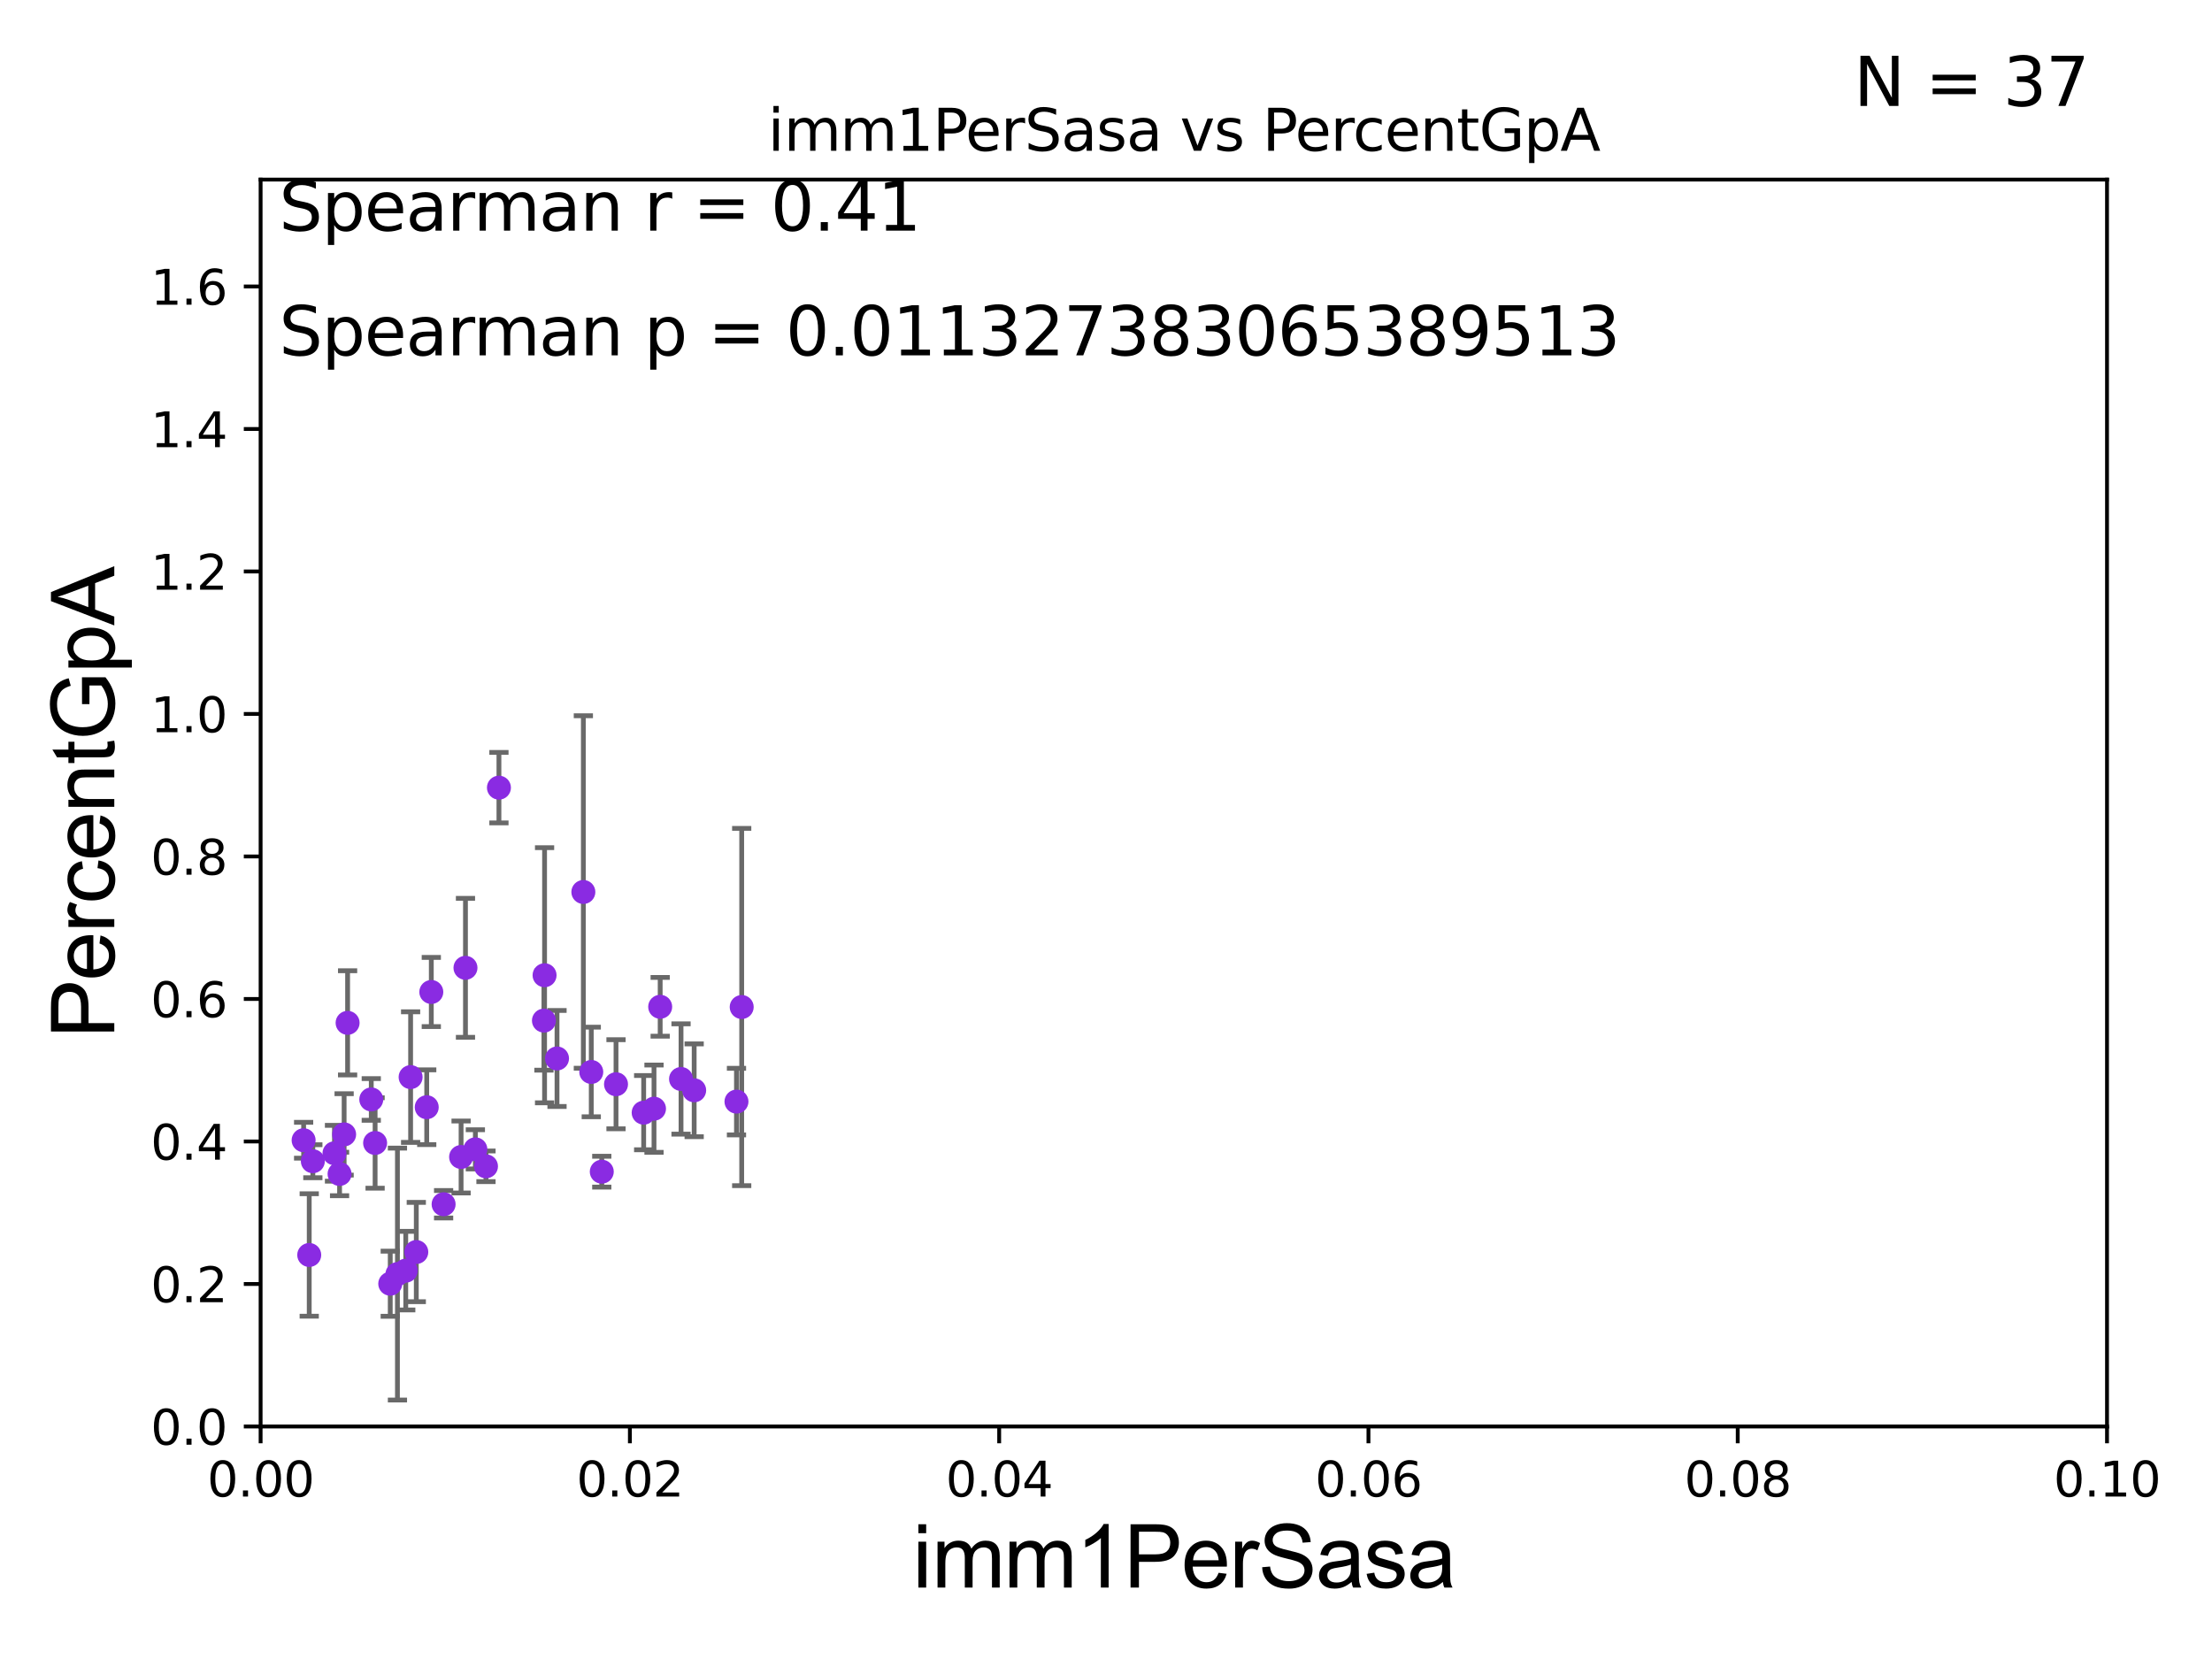 <?xml version="1.0" encoding="utf-8" standalone="no"?>
<!DOCTYPE svg PUBLIC "-//W3C//DTD SVG 1.1//EN"
  "http://www.w3.org/Graphics/SVG/1.1/DTD/svg11.dtd">
<svg xmlns:xlink="http://www.w3.org/1999/xlink" width="460.8pt" height="345.6pt" viewBox="0 0 460.8 345.6" xmlns="http://www.w3.org/2000/svg" version="1.1">
 <defs>
  <style type="text/css">*{stroke-linejoin: round; stroke-linecap: butt}</style>
 </defs>
 <g id="figure_1">
  <g id="patch_1">
   <path d="M 0 345.6 
L 460.8 345.6 
L 460.8 0 
L 0 0 
z
" style="fill: #ffffff"/>
  </g>
  <g id="axes_1">
   <g id="patch_2">
    <path d="M 54.29 297.16 
L 438.93 297.16 
L 438.93 37.411 
L 54.29 37.411 
z
" style="fill: #ffffff"/>
   </g>
   <g id="PathCollection_1">
    <defs>
     <path id="m24e8a18f6b" d="M 0 1.118 
C 0.297 1.118 0.581 1 0.791 0.791 
C 1 0.581 1.118 0.297 1.118 0 
C 1.118 -0.297 1 -0.581 0.791 -0.791 
C 0.581 -1 0.297 -1.118 0 -1.118 
C -0.297 -1.118 -0.581 -1 -0.791 -0.791 
C -1 -0.581 -1.118 -0.297 -1.118 0 
C -1.118 0.297 -1 0.581 -0.791 0.791 
C -0.581 1 -0.297 1.118 0 1.118 
z
" style="stroke: #8a2be2"/>
    </defs>
    <g clip-path="url(#pfba283f371)">
     <use xlink:href="#m24e8a18f6b" x="64.418" y="261.433" style="fill: #8a2be2; stroke: #8a2be2"/>
     <use xlink:href="#m24e8a18f6b" x="128.327" y="225.868" style="fill: #8a2be2; stroke: #8a2be2"/>
     <use xlink:href="#m24e8a18f6b" x="82.795" y="265.414" style="fill: #8a2be2; stroke: #8a2be2"/>
     <use xlink:href="#m24e8a18f6b" x="77.342" y="229.032" style="fill: #8a2be2; stroke: #8a2be2"/>
     <use xlink:href="#m24e8a18f6b" x="88.895" y="230.656" style="fill: #8a2be2; stroke: #8a2be2"/>
     <use xlink:href="#m24e8a18f6b" x="85.539" y="224.379" style="fill: #8a2be2; stroke: #8a2be2"/>
     <use xlink:href="#m24e8a18f6b" x="134.087" y="231.788" style="fill: #8a2be2; stroke: #8a2be2"/>
     <use xlink:href="#m24e8a18f6b" x="89.849" y="206.648" style="fill: #8a2be2; stroke: #8a2be2"/>
     <use xlink:href="#m24e8a18f6b" x="72.412" y="213.079" style="fill: #8a2be2; stroke: #8a2be2"/>
     <use xlink:href="#m24e8a18f6b" x="65.17" y="241.905" style="fill: #8a2be2; stroke: #8a2be2"/>
     <use xlink:href="#m24e8a18f6b" x="69.679" y="240.246" style="fill: #8a2be2; stroke: #8a2be2"/>
     <use xlink:href="#m24e8a18f6b" x="121.524" y="185.818" style="fill: #8a2be2; stroke: #8a2be2"/>
     <use xlink:href="#m24e8a18f6b" x="84.526" y="264.701" style="fill: #8a2be2; stroke: #8a2be2"/>
     <use xlink:href="#m24e8a18f6b" x="113.444" y="203.16" style="fill: #8a2be2; stroke: #8a2be2"/>
     <use xlink:href="#m24e8a18f6b" x="63.25" y="237.532" style="fill: #8a2be2; stroke: #8a2be2"/>
     <use xlink:href="#m24e8a18f6b" x="103.937" y="164.083" style="fill: #8a2be2; stroke: #8a2be2"/>
     <use xlink:href="#m24e8a18f6b" x="154.51" y="209.781" style="fill: #8a2be2; stroke: #8a2be2"/>
     <use xlink:href="#m24e8a18f6b" x="81.295" y="267.423" style="fill: #8a2be2; stroke: #8a2be2"/>
     <use xlink:href="#m24e8a18f6b" x="137.528" y="209.734" style="fill: #8a2be2; stroke: #8a2be2"/>
     <use xlink:href="#m24e8a18f6b" x="96.967" y="201.614" style="fill: #8a2be2; stroke: #8a2be2"/>
     <use xlink:href="#m24e8a18f6b" x="49.011" y="215.547" style="fill: #8a2be2; stroke: #8a2be2"/>
     <use xlink:href="#m24e8a18f6b" x="123.171" y="223.308" style="fill: #8a2be2; stroke: #8a2be2"/>
     <use xlink:href="#m24e8a18f6b" x="153.421" y="229.483" style="fill: #8a2be2; stroke: #8a2be2"/>
     <use xlink:href="#m24e8a18f6b" x="96.054" y="241.02" style="fill: #8a2be2; stroke: #8a2be2"/>
     <use xlink:href="#m24e8a18f6b" x="141.872" y="224.771" style="fill: #8a2be2; stroke: #8a2be2"/>
     <use xlink:href="#m24e8a18f6b" x="101.239" y="242.964" style="fill: #8a2be2; stroke: #8a2be2"/>
     <use xlink:href="#m24e8a18f6b" x="113.312" y="212.611" style="fill: #8a2be2; stroke: #8a2be2"/>
     <use xlink:href="#m24e8a18f6b" x="92.412" y="250.869" style="fill: #8a2be2; stroke: #8a2be2"/>
     <use xlink:href="#m24e8a18f6b" x="71.688" y="236.315" style="fill: #8a2be2; stroke: #8a2be2"/>
     <use xlink:href="#m24e8a18f6b" x="125.361" y="244.084" style="fill: #8a2be2; stroke: #8a2be2"/>
     <use xlink:href="#m24e8a18f6b" x="70.739" y="244.558" style="fill: #8a2be2; stroke: #8a2be2"/>
     <use xlink:href="#m24e8a18f6b" x="86.721" y="260.823" style="fill: #8a2be2; stroke: #8a2be2"/>
     <use xlink:href="#m24e8a18f6b" x="144.608" y="227.129" style="fill: #8a2be2; stroke: #8a2be2"/>
     <use xlink:href="#m24e8a18f6b" x="136.241" y="230.961" style="fill: #8a2be2; stroke: #8a2be2"/>
     <use xlink:href="#m24e8a18f6b" x="99.027" y="239.427" style="fill: #8a2be2; stroke: #8a2be2"/>
     <use xlink:href="#m24e8a18f6b" x="78.142" y="238.103" style="fill: #8a2be2; stroke: #8a2be2"/>
     <use xlink:href="#m24e8a18f6b" x="116.037" y="220.499" style="fill: #8a2be2; stroke: #8a2be2"/>
    </g>
   </g>
   <g id="matplotlib.axis_1">
    <g id="xtick_1">
     <g id="line2d_1">
      <defs>
       <path id="m6e331100ed" d="M 0 0 
L 0 3.5 
" style="stroke: #000000; stroke-width: 0.8"/>
      </defs>
      <g>
       <use xlink:href="#m6e331100ed" x="54.29" y="297.16" style="stroke: #000000; stroke-width: 0.8"/>
      </g>
     </g>
     <g id="text_1">
      <!-- 0.00 -->
      <g transform="translate(43.157 311.758)scale(0.1 -0.1)">
       <defs>
        <path id="DejaVuSans-30" d="M 2034 4250 
Q 1547 4250 1301 3770 
Q 1056 3291 1056 2328 
Q 1056 1369 1301 889 
Q 1547 409 2034 409 
Q 2525 409 2770 889 
Q 3016 1369 3016 2328 
Q 3016 3291 2770 3770 
Q 2525 4250 2034 4250 
z
M 2034 4750 
Q 2819 4750 3233 4129 
Q 3647 3509 3647 2328 
Q 3647 1150 3233 529 
Q 2819 -91 2034 -91 
Q 1250 -91 836 529 
Q 422 1150 422 2328 
Q 422 3509 836 4129 
Q 1250 4750 2034 4750 
z
" transform="scale(0.016)"/>
        <path id="DejaVuSans-2e" d="M 684 794 
L 1344 794 
L 1344 0 
L 684 0 
L 684 794 
z
" transform="scale(0.016)"/>
       </defs>
       <use xlink:href="#DejaVuSans-30"/>
       <use xlink:href="#DejaVuSans-2e" x="63.623"/>
       <use xlink:href="#DejaVuSans-30" x="95.41"/>
       <use xlink:href="#DejaVuSans-30" x="159.033"/>
      </g>
     </g>
    </g>
    <g id="xtick_2">
     <g id="line2d_2">
      <g>
       <use xlink:href="#m6e331100ed" x="131.218" y="297.16" style="stroke: #000000; stroke-width: 0.8"/>
      </g>
     </g>
     <g id="text_2">
      <!-- 0.02 -->
      <g transform="translate(120.085 311.758)scale(0.1 -0.1)">
       <defs>
        <path id="DejaVuSans-32" d="M 1228 531 
L 3431 531 
L 3431 0 
L 469 0 
L 469 531 
Q 828 903 1448 1529 
Q 2069 2156 2228 2338 
Q 2531 2678 2651 2914 
Q 2772 3150 2772 3378 
Q 2772 3750 2511 3984 
Q 2250 4219 1831 4219 
Q 1534 4219 1204 4116 
Q 875 4013 500 3803 
L 500 4441 
Q 881 4594 1212 4672 
Q 1544 4750 1819 4750 
Q 2544 4750 2975 4387 
Q 3406 4025 3406 3419 
Q 3406 3131 3298 2873 
Q 3191 2616 2906 2266 
Q 2828 2175 2409 1742 
Q 1991 1309 1228 531 
z
" transform="scale(0.016)"/>
       </defs>
       <use xlink:href="#DejaVuSans-30"/>
       <use xlink:href="#DejaVuSans-2e" x="63.623"/>
       <use xlink:href="#DejaVuSans-30" x="95.41"/>
       <use xlink:href="#DejaVuSans-32" x="159.033"/>
      </g>
     </g>
    </g>
    <g id="xtick_3">
     <g id="line2d_3">
      <g>
       <use xlink:href="#m6e331100ed" x="208.146" y="297.16" style="stroke: #000000; stroke-width: 0.8"/>
      </g>
     </g>
     <g id="text_3">
      <!-- 0.04 -->
      <g transform="translate(197.013 311.758)scale(0.1 -0.1)">
       <defs>
        <path id="DejaVuSans-34" d="M 2419 4116 
L 825 1625 
L 2419 1625 
L 2419 4116 
z
M 2253 4666 
L 3047 4666 
L 3047 1625 
L 3713 1625 
L 3713 1100 
L 3047 1100 
L 3047 0 
L 2419 0 
L 2419 1100 
L 313 1100 
L 313 1709 
L 2253 4666 
z
" transform="scale(0.016)"/>
       </defs>
       <use xlink:href="#DejaVuSans-30"/>
       <use xlink:href="#DejaVuSans-2e" x="63.623"/>
       <use xlink:href="#DejaVuSans-30" x="95.41"/>
       <use xlink:href="#DejaVuSans-34" x="159.033"/>
      </g>
     </g>
    </g>
    <g id="xtick_4">
     <g id="line2d_4">
      <g>
       <use xlink:href="#m6e331100ed" x="285.074" y="297.16" style="stroke: #000000; stroke-width: 0.8"/>
      </g>
     </g>
     <g id="text_4">
      <!-- 0.06 -->
      <g transform="translate(273.941 311.758)scale(0.1 -0.1)">
       <defs>
        <path id="DejaVuSans-36" d="M 2113 2584 
Q 1688 2584 1439 2293 
Q 1191 2003 1191 1497 
Q 1191 994 1439 701 
Q 1688 409 2113 409 
Q 2538 409 2786 701 
Q 3034 994 3034 1497 
Q 3034 2003 2786 2293 
Q 2538 2584 2113 2584 
z
M 3366 4563 
L 3366 3988 
Q 3128 4100 2886 4159 
Q 2644 4219 2406 4219 
Q 1781 4219 1451 3797 
Q 1122 3375 1075 2522 
Q 1259 2794 1537 2939 
Q 1816 3084 2150 3084 
Q 2853 3084 3261 2657 
Q 3669 2231 3669 1497 
Q 3669 778 3244 343 
Q 2819 -91 2113 -91 
Q 1303 -91 875 529 
Q 447 1150 447 2328 
Q 447 3434 972 4092 
Q 1497 4750 2381 4750 
Q 2619 4750 2861 4703 
Q 3103 4656 3366 4563 
z
" transform="scale(0.016)"/>
       </defs>
       <use xlink:href="#DejaVuSans-30"/>
       <use xlink:href="#DejaVuSans-2e" x="63.623"/>
       <use xlink:href="#DejaVuSans-30" x="95.41"/>
       <use xlink:href="#DejaVuSans-36" x="159.033"/>
      </g>
     </g>
    </g>
    <g id="xtick_5">
     <g id="line2d_5">
      <g>
       <use xlink:href="#m6e331100ed" x="362.002" y="297.16" style="stroke: #000000; stroke-width: 0.8"/>
      </g>
     </g>
     <g id="text_5">
      <!-- 0.08 -->
      <g transform="translate(350.869 311.758)scale(0.1 -0.1)">
       <defs>
        <path id="DejaVuSans-38" d="M 2034 2216 
Q 1584 2216 1326 1975 
Q 1069 1734 1069 1313 
Q 1069 891 1326 650 
Q 1584 409 2034 409 
Q 2484 409 2743 651 
Q 3003 894 3003 1313 
Q 3003 1734 2745 1975 
Q 2488 2216 2034 2216 
z
M 1403 2484 
Q 997 2584 770 2862 
Q 544 3141 544 3541 
Q 544 4100 942 4425 
Q 1341 4750 2034 4750 
Q 2731 4750 3128 4425 
Q 3525 4100 3525 3541 
Q 3525 3141 3298 2862 
Q 3072 2584 2669 2484 
Q 3125 2378 3379 2068 
Q 3634 1759 3634 1313 
Q 3634 634 3220 271 
Q 2806 -91 2034 -91 
Q 1263 -91 848 271 
Q 434 634 434 1313 
Q 434 1759 690 2068 
Q 947 2378 1403 2484 
z
M 1172 3481 
Q 1172 3119 1398 2916 
Q 1625 2713 2034 2713 
Q 2441 2713 2670 2916 
Q 2900 3119 2900 3481 
Q 2900 3844 2670 4047 
Q 2441 4250 2034 4250 
Q 1625 4250 1398 4047 
Q 1172 3844 1172 3481 
z
" transform="scale(0.016)"/>
       </defs>
       <use xlink:href="#DejaVuSans-30"/>
       <use xlink:href="#DejaVuSans-2e" x="63.623"/>
       <use xlink:href="#DejaVuSans-30" x="95.41"/>
       <use xlink:href="#DejaVuSans-38" x="159.033"/>
      </g>
     </g>
    </g>
    <g id="xtick_6">
     <g id="line2d_6">
      <g>
       <use xlink:href="#m6e331100ed" x="438.93" y="297.16" style="stroke: #000000; stroke-width: 0.8"/>
      </g>
     </g>
     <g id="text_6">
      <!-- 0.10 -->
      <g transform="translate(427.797 311.758)scale(0.1 -0.1)">
       <defs>
        <path id="DejaVuSans-31" d="M 794 531 
L 1825 531 
L 1825 4091 
L 703 3866 
L 703 4441 
L 1819 4666 
L 2450 4666 
L 2450 531 
L 3481 531 
L 3481 0 
L 794 0 
L 794 531 
z
" transform="scale(0.016)"/>
       </defs>
       <use xlink:href="#DejaVuSans-30"/>
       <use xlink:href="#DejaVuSans-2e" x="63.623"/>
       <use xlink:href="#DejaVuSans-31" x="95.41"/>
       <use xlink:href="#DejaVuSans-30" x="159.033"/>
      </g>
     </g>
    </g>
    <g id="text_7">
     <!-- imm1PerSasa -->
     <g transform="translate(190.094 330.722)scale(0.18 -0.18)">
      <defs>
       <path id="ArialMT-69" d="M 425 3934 
L 425 4581 
L 988 4581 
L 988 3934 
L 425 3934 
z
M 425 0 
L 425 3319 
L 988 3319 
L 988 0 
L 425 0 
z
" transform="scale(0.016)"/>
       <path id="ArialMT-6d" d="M 422 0 
L 422 3319 
L 925 3319 
L 925 2853 
Q 1081 3097 1340 3245 
Q 1600 3394 1931 3394 
Q 2300 3394 2536 3241 
Q 2772 3088 2869 2813 
Q 3263 3394 3894 3394 
Q 4388 3394 4653 3120 
Q 4919 2847 4919 2278 
L 4919 0 
L 4359 0 
L 4359 2091 
Q 4359 2428 4304 2576 
Q 4250 2725 4106 2815 
Q 3963 2906 3769 2906 
Q 3419 2906 3187 2673 
Q 2956 2441 2956 1928 
L 2956 0 
L 2394 0 
L 2394 2156 
Q 2394 2531 2256 2718 
Q 2119 2906 1806 2906 
Q 1569 2906 1367 2781 
Q 1166 2656 1075 2415 
Q 984 2175 984 1722 
L 984 0 
L 422 0 
z
" transform="scale(0.016)"/>
       <path id="ArialMT-31" d="M 2384 0 
L 1822 0 
L 1822 3584 
Q 1619 3391 1289 3197 
Q 959 3003 697 2906 
L 697 3450 
Q 1169 3672 1522 3987 
Q 1875 4303 2022 4600 
L 2384 4600 
L 2384 0 
z
" transform="scale(0.016)"/>
       <path id="ArialMT-50" d="M 494 0 
L 494 4581 
L 2222 4581 
Q 2678 4581 2919 4538 
Q 3256 4481 3484 4323 
Q 3713 4166 3852 3881 
Q 3991 3597 3991 3256 
Q 3991 2672 3619 2267 
Q 3247 1863 2275 1863 
L 1100 1863 
L 1100 0 
L 494 0 
z
M 1100 2403 
L 2284 2403 
Q 2872 2403 3119 2622 
Q 3366 2841 3366 3238 
Q 3366 3525 3220 3729 
Q 3075 3934 2838 4000 
Q 2684 4041 2272 4041 
L 1100 4041 
L 1100 2403 
z
" transform="scale(0.016)"/>
       <path id="ArialMT-65" d="M 2694 1069 
L 3275 997 
Q 3138 488 2766 206 
Q 2394 -75 1816 -75 
Q 1088 -75 661 373 
Q 234 822 234 1631 
Q 234 2469 665 2931 
Q 1097 3394 1784 3394 
Q 2450 3394 2872 2941 
Q 3294 2488 3294 1666 
Q 3294 1616 3291 1516 
L 816 1516 
Q 847 969 1125 678 
Q 1403 388 1819 388 
Q 2128 388 2347 550 
Q 2566 713 2694 1069 
z
M 847 1978 
L 2700 1978 
Q 2663 2397 2488 2606 
Q 2219 2931 1791 2931 
Q 1403 2931 1139 2672 
Q 875 2413 847 1978 
z
" transform="scale(0.016)"/>
       <path id="ArialMT-72" d="M 416 0 
L 416 3319 
L 922 3319 
L 922 2816 
Q 1116 3169 1280 3281 
Q 1444 3394 1641 3394 
Q 1925 3394 2219 3213 
L 2025 2691 
Q 1819 2813 1613 2813 
Q 1428 2813 1281 2702 
Q 1134 2591 1072 2394 
Q 978 2094 978 1738 
L 978 0 
L 416 0 
z
" transform="scale(0.016)"/>
       <path id="ArialMT-53" d="M 288 1472 
L 859 1522 
Q 900 1178 1048 958 
Q 1197 738 1509 602 
Q 1822 466 2213 466 
Q 2559 466 2825 569 
Q 3091 672 3220 851 
Q 3350 1031 3350 1244 
Q 3350 1459 3225 1620 
Q 3100 1781 2813 1891 
Q 2628 1963 1997 2114 
Q 1366 2266 1113 2400 
Q 784 2572 623 2826 
Q 463 3081 463 3397 
Q 463 3744 659 4045 
Q 856 4347 1234 4503 
Q 1613 4659 2075 4659 
Q 2584 4659 2973 4495 
Q 3363 4331 3572 4012 
Q 3781 3694 3797 3291 
L 3216 3247 
Q 3169 3681 2898 3903 
Q 2628 4125 2100 4125 
Q 1550 4125 1298 3923 
Q 1047 3722 1047 3438 
Q 1047 3191 1225 3031 
Q 1400 2872 2139 2705 
Q 2878 2538 3153 2413 
Q 3553 2228 3743 1945 
Q 3934 1663 3934 1294 
Q 3934 928 3725 604 
Q 3516 281 3123 101 
Q 2731 -78 2241 -78 
Q 1619 -78 1198 103 
Q 778 284 539 648 
Q 300 1013 288 1472 
z
" transform="scale(0.016)"/>
       <path id="ArialMT-61" d="M 2588 409 
Q 2275 144 1986 34 
Q 1697 -75 1366 -75 
Q 819 -75 525 192 
Q 231 459 231 875 
Q 231 1119 342 1320 
Q 453 1522 633 1644 
Q 813 1766 1038 1828 
Q 1203 1872 1538 1913 
Q 2219 1994 2541 2106 
Q 2544 2222 2544 2253 
Q 2544 2597 2384 2738 
Q 2169 2928 1744 2928 
Q 1347 2928 1158 2789 
Q 969 2650 878 2297 
L 328 2372 
Q 403 2725 575 2942 
Q 747 3159 1072 3276 
Q 1397 3394 1825 3394 
Q 2250 3394 2515 3294 
Q 2781 3194 2906 3042 
Q 3031 2891 3081 2659 
Q 3109 2516 3109 2141 
L 3109 1391 
Q 3109 606 3145 398 
Q 3181 191 3288 0 
L 2700 0 
Q 2613 175 2588 409 
z
M 2541 1666 
Q 2234 1541 1622 1453 
Q 1275 1403 1131 1340 
Q 988 1278 909 1158 
Q 831 1038 831 891 
Q 831 666 1001 516 
Q 1172 366 1500 366 
Q 1825 366 2078 508 
Q 2331 650 2450 897 
Q 2541 1088 2541 1459 
L 2541 1666 
z
" transform="scale(0.016)"/>
       <path id="ArialMT-73" d="M 197 991 
L 753 1078 
Q 800 744 1014 566 
Q 1228 388 1613 388 
Q 2000 388 2187 545 
Q 2375 703 2375 916 
Q 2375 1106 2209 1216 
Q 2094 1291 1634 1406 
Q 1016 1563 777 1677 
Q 538 1791 414 1992 
Q 291 2194 291 2438 
Q 291 2659 392 2848 
Q 494 3038 669 3163 
Q 800 3259 1026 3326 
Q 1253 3394 1513 3394 
Q 1903 3394 2198 3281 
Q 2494 3169 2634 2976 
Q 2775 2784 2828 2463 
L 2278 2388 
Q 2241 2644 2061 2787 
Q 1881 2931 1553 2931 
Q 1166 2931 1000 2803 
Q 834 2675 834 2503 
Q 834 2394 903 2306 
Q 972 2216 1119 2156 
Q 1203 2125 1616 2013 
Q 2213 1853 2448 1751 
Q 2684 1650 2818 1456 
Q 2953 1263 2953 975 
Q 2953 694 2789 445 
Q 2625 197 2315 61 
Q 2006 -75 1616 -75 
Q 969 -75 630 194 
Q 291 463 197 991 
z
" transform="scale(0.016)"/>
      </defs>
      <use xlink:href="#ArialMT-69"/>
      <use xlink:href="#ArialMT-6d" x="22.217"/>
      <use xlink:href="#ArialMT-6d" x="105.518"/>
      <use xlink:href="#ArialMT-31" x="188.818"/>
      <use xlink:href="#ArialMT-50" x="244.434"/>
      <use xlink:href="#ArialMT-65" x="311.133"/>
      <use xlink:href="#ArialMT-72" x="366.748"/>
      <use xlink:href="#ArialMT-53" x="400.049"/>
      <use xlink:href="#ArialMT-61" x="466.748"/>
      <use xlink:href="#ArialMT-73" x="522.363"/>
      <use xlink:href="#ArialMT-61" x="572.363"/>
     </g>
    </g>
   </g>
   <g id="matplotlib.axis_2">
    <g id="ytick_1">
     <g id="line2d_7">
      <defs>
       <path id="m5175f0a6a7" d="M 0 0 
L -3.5 0 
" style="stroke: #000000; stroke-width: 0.8"/>
      </defs>
      <g>
       <use xlink:href="#m5175f0a6a7" x="54.29" y="297.16" style="stroke: #000000; stroke-width: 0.8"/>
      </g>
     </g>
     <g id="text_8">
      <!-- 0.0 -->
      <g transform="translate(31.387 300.959)scale(0.1 -0.1)">
       <use xlink:href="#DejaVuSans-30"/>
       <use xlink:href="#DejaVuSans-2e" x="63.623"/>
       <use xlink:href="#DejaVuSans-30" x="95.41"/>
      </g>
     </g>
    </g>
    <g id="ytick_2">
     <g id="line2d_8">
      <g>
       <use xlink:href="#m5175f0a6a7" x="54.29" y="267.474" style="stroke: #000000; stroke-width: 0.8"/>
      </g>
     </g>
     <g id="text_9">
      <!-- 0.2 -->
      <g transform="translate(31.387 271.274)scale(0.1 -0.1)">
       <use xlink:href="#DejaVuSans-30"/>
       <use xlink:href="#DejaVuSans-2e" x="63.623"/>
       <use xlink:href="#DejaVuSans-32" x="95.41"/>
      </g>
     </g>
    </g>
    <g id="ytick_3">
     <g id="line2d_9">
      <g>
       <use xlink:href="#m5175f0a6a7" x="54.29" y="237.789" style="stroke: #000000; stroke-width: 0.8"/>
      </g>
     </g>
     <g id="text_10">
      <!-- 0.4 -->
      <g transform="translate(31.387 241.588)scale(0.1 -0.1)">
       <use xlink:href="#DejaVuSans-30"/>
       <use xlink:href="#DejaVuSans-2e" x="63.623"/>
       <use xlink:href="#DejaVuSans-34" x="95.41"/>
      </g>
     </g>
    </g>
    <g id="ytick_4">
     <g id="line2d_10">
      <g>
       <use xlink:href="#m5175f0a6a7" x="54.29" y="208.103" style="stroke: #000000; stroke-width: 0.8"/>
      </g>
     </g>
     <g id="text_11">
      <!-- 0.6 -->
      <g transform="translate(31.387 211.902)scale(0.1 -0.1)">
       <use xlink:href="#DejaVuSans-30"/>
       <use xlink:href="#DejaVuSans-2e" x="63.623"/>
       <use xlink:href="#DejaVuSans-36" x="95.41"/>
      </g>
     </g>
    </g>
    <g id="ytick_5">
     <g id="line2d_11">
      <g>
       <use xlink:href="#m5175f0a6a7" x="54.29" y="178.418" style="stroke: #000000; stroke-width: 0.8"/>
      </g>
     </g>
     <g id="text_12">
      <!-- 0.8 -->
      <g transform="translate(31.387 182.217)scale(0.1 -0.1)">
       <use xlink:href="#DejaVuSans-30"/>
       <use xlink:href="#DejaVuSans-2e" x="63.623"/>
       <use xlink:href="#DejaVuSans-38" x="95.41"/>
      </g>
     </g>
    </g>
    <g id="ytick_6">
     <g id="line2d_12">
      <g>
       <use xlink:href="#m5175f0a6a7" x="54.29" y="148.732" style="stroke: #000000; stroke-width: 0.8"/>
      </g>
     </g>
     <g id="text_13">
      <!-- 1.0 -->
      <g transform="translate(31.387 152.531)scale(0.1 -0.1)">
       <use xlink:href="#DejaVuSans-31"/>
       <use xlink:href="#DejaVuSans-2e" x="63.623"/>
       <use xlink:href="#DejaVuSans-30" x="95.41"/>
      </g>
     </g>
    </g>
    <g id="ytick_7">
     <g id="line2d_13">
      <g>
       <use xlink:href="#m5175f0a6a7" x="54.29" y="119.047" style="stroke: #000000; stroke-width: 0.8"/>
      </g>
     </g>
     <g id="text_14">
      <!-- 1.2 -->
      <g transform="translate(31.387 122.846)scale(0.1 -0.1)">
       <use xlink:href="#DejaVuSans-31"/>
       <use xlink:href="#DejaVuSans-2e" x="63.623"/>
       <use xlink:href="#DejaVuSans-32" x="95.41"/>
      </g>
     </g>
    </g>
    <g id="ytick_8">
     <g id="line2d_14">
      <g>
       <use xlink:href="#m5175f0a6a7" x="54.29" y="89.361" style="stroke: #000000; stroke-width: 0.8"/>
      </g>
     </g>
     <g id="text_15">
      <!-- 1.4 -->
      <g transform="translate(31.387 93.16)scale(0.1 -0.1)">
       <use xlink:href="#DejaVuSans-31"/>
       <use xlink:href="#DejaVuSans-2e" x="63.623"/>
       <use xlink:href="#DejaVuSans-34" x="95.41"/>
      </g>
     </g>
    </g>
    <g id="ytick_9">
     <g id="line2d_15">
      <g>
       <use xlink:href="#m5175f0a6a7" x="54.29" y="59.675" style="stroke: #000000; stroke-width: 0.8"/>
      </g>
     </g>
     <g id="text_16">
      <!-- 1.6 -->
      <g transform="translate(31.387 63.475)scale(0.1 -0.1)">
       <use xlink:href="#DejaVuSans-31"/>
       <use xlink:href="#DejaVuSans-2e" x="63.623"/>
       <use xlink:href="#DejaVuSans-36" x="95.41"/>
      </g>
     </g>
    </g>
    <g id="text_17">
     <!-- PercentGpA -->
     <g transform="translate(23.809 216.309)rotate(-90)scale(0.18 -0.18)">
      <defs>
       <path id="ArialMT-63" d="M 2588 1216 
L 3141 1144 
Q 3050 572 2676 248 
Q 2303 -75 1759 -75 
Q 1078 -75 664 370 
Q 250 816 250 1647 
Q 250 2184 428 2587 
Q 606 2991 970 3192 
Q 1334 3394 1763 3394 
Q 2303 3394 2647 3120 
Q 2991 2847 3088 2344 
L 2541 2259 
Q 2463 2594 2264 2762 
Q 2066 2931 1784 2931 
Q 1359 2931 1093 2626 
Q 828 2322 828 1663 
Q 828 994 1084 691 
Q 1341 388 1753 388 
Q 2084 388 2306 591 
Q 2528 794 2588 1216 
z
" transform="scale(0.016)"/>
       <path id="ArialMT-6e" d="M 422 0 
L 422 3319 
L 928 3319 
L 928 2847 
Q 1294 3394 1984 3394 
Q 2284 3394 2536 3286 
Q 2788 3178 2913 3003 
Q 3038 2828 3088 2588 
Q 3119 2431 3119 2041 
L 3119 0 
L 2556 0 
L 2556 2019 
Q 2556 2363 2490 2533 
Q 2425 2703 2258 2804 
Q 2091 2906 1866 2906 
Q 1506 2906 1245 2678 
Q 984 2450 984 1813 
L 984 0 
L 422 0 
z
" transform="scale(0.016)"/>
       <path id="ArialMT-74" d="M 1650 503 
L 1731 6 
Q 1494 -44 1306 -44 
Q 1000 -44 831 53 
Q 663 150 594 308 
Q 525 466 525 972 
L 525 2881 
L 113 2881 
L 113 3319 
L 525 3319 
L 525 4141 
L 1084 4478 
L 1084 3319 
L 1650 3319 
L 1650 2881 
L 1084 2881 
L 1084 941 
Q 1084 700 1114 631 
Q 1144 563 1211 522 
Q 1278 481 1403 481 
Q 1497 481 1650 503 
z
" transform="scale(0.016)"/>
       <path id="ArialMT-47" d="M 2638 1797 
L 2638 2334 
L 4578 2338 
L 4578 638 
Q 4131 281 3656 101 
Q 3181 -78 2681 -78 
Q 2006 -78 1454 211 
Q 903 500 622 1047 
Q 341 1594 341 2269 
Q 341 2938 620 3517 
Q 900 4097 1425 4378 
Q 1950 4659 2634 4659 
Q 3131 4659 3532 4498 
Q 3934 4338 4162 4050 
Q 4391 3763 4509 3300 
L 3963 3150 
Q 3859 3500 3706 3700 
Q 3553 3900 3268 4020 
Q 2984 4141 2638 4141 
Q 2222 4141 1919 4014 
Q 1616 3888 1430 3681 
Q 1244 3475 1141 3228 
Q 966 2803 966 2306 
Q 966 1694 1177 1281 
Q 1388 869 1791 669 
Q 2194 469 2647 469 
Q 3041 469 3416 620 
Q 3791 772 3984 944 
L 3984 1797 
L 2638 1797 
z
" transform="scale(0.016)"/>
       <path id="ArialMT-70" d="M 422 -1272 
L 422 3319 
L 934 3319 
L 934 2888 
Q 1116 3141 1344 3267 
Q 1572 3394 1897 3394 
Q 2322 3394 2647 3175 
Q 2972 2956 3137 2557 
Q 3303 2159 3303 1684 
Q 3303 1175 3120 767 
Q 2938 359 2589 142 
Q 2241 -75 1856 -75 
Q 1575 -75 1351 44 
Q 1128 163 984 344 
L 984 -1272 
L 422 -1272 
z
M 931 1641 
Q 931 1000 1190 694 
Q 1450 388 1819 388 
Q 2194 388 2461 705 
Q 2728 1022 2728 1688 
Q 2728 2322 2467 2637 
Q 2206 2953 1844 2953 
Q 1484 2953 1207 2617 
Q 931 2281 931 1641 
z
" transform="scale(0.016)"/>
       <path id="ArialMT-41" d="M -9 0 
L 1750 4581 
L 2403 4581 
L 4278 0 
L 3588 0 
L 3053 1388 
L 1138 1388 
L 634 0 
L -9 0 
z
M 1313 1881 
L 2866 1881 
L 2388 3150 
Q 2169 3728 2063 4100 
Q 1975 3659 1816 3225 
L 1313 1881 
z
" transform="scale(0.016)"/>
      </defs>
      <use xlink:href="#ArialMT-50"/>
      <use xlink:href="#ArialMT-65" x="66.699"/>
      <use xlink:href="#ArialMT-72" x="122.314"/>
      <use xlink:href="#ArialMT-63" x="155.615"/>
      <use xlink:href="#ArialMT-65" x="205.615"/>
      <use xlink:href="#ArialMT-6e" x="261.23"/>
      <use xlink:href="#ArialMT-74" x="316.846"/>
      <use xlink:href="#ArialMT-47" x="344.629"/>
      <use xlink:href="#ArialMT-70" x="422.412"/>
      <use xlink:href="#ArialMT-41" x="478.027"/>
     </g>
    </g>
   </g>
   <g id="LineCollection_1">
    <path d="M 64.418 274.189 
L 64.418 248.676 
" clip-path="url(#pfba283f371)" style="fill: none; stroke: #696969"/>
    <path d="M 128.327 235.147 
L 128.327 216.589 
" clip-path="url(#pfba283f371)" style="fill: none; stroke: #696969"/>
    <path d="M 82.795 291.653 
L 82.795 239.175 
" clip-path="url(#pfba283f371)" style="fill: none; stroke: #696969"/>
    <path d="M 77.342 233.373 
L 77.342 224.69 
" clip-path="url(#pfba283f371)" style="fill: none; stroke: #696969"/>
    <path d="M 88.895 238.445 
L 88.895 222.866 
" clip-path="url(#pfba283f371)" style="fill: none; stroke: #696969"/>
    <path d="M 85.539 237.982 
L 85.539 210.775 
" clip-path="url(#pfba283f371)" style="fill: none; stroke: #696969"/>
    <path d="M 134.087 239.519 
L 134.087 224.057 
" clip-path="url(#pfba283f371)" style="fill: none; stroke: #696969"/>
    <path d="M 89.849 213.851 
L 89.849 199.445 
" clip-path="url(#pfba283f371)" style="fill: none; stroke: #696969"/>
    <path d="M 72.412 223.933 
L 72.412 202.224 
" clip-path="url(#pfba283f371)" style="fill: none; stroke: #696969"/>
    <path d="M 65.17 245.341 
L 65.17 238.469 
" clip-path="url(#pfba283f371)" style="fill: none; stroke: #696969"/>
    <path d="M 69.679 246.063 
L 69.679 234.429 
" clip-path="url(#pfba283f371)" style="fill: none; stroke: #696969"/>
    <path d="M 121.524 222.533 
L 121.524 149.104 
" clip-path="url(#pfba283f371)" style="fill: none; stroke: #696969"/>
    <path d="M 84.526 272.887 
L 84.526 256.514 
" clip-path="url(#pfba283f371)" style="fill: none; stroke: #696969"/>
    <path d="M 113.444 229.735 
L 113.444 176.586 
" clip-path="url(#pfba283f371)" style="fill: none; stroke: #696969"/>
    <path d="M 63.25 241.269 
L 63.25 233.794 
" clip-path="url(#pfba283f371)" style="fill: none; stroke: #696969"/>
    <path d="M 103.937 171.426 
L 103.937 156.741 
" clip-path="url(#pfba283f371)" style="fill: none; stroke: #696969"/>
    <path d="M 154.51 246.993 
L 154.51 172.568 
" clip-path="url(#pfba283f371)" style="fill: none; stroke: #696969"/>
    <path d="M 81.295 274.205 
L 81.295 260.641 
" clip-path="url(#pfba283f371)" style="fill: none; stroke: #696969"/>
    <path d="M 137.528 215.854 
L 137.528 203.615 
" clip-path="url(#pfba283f371)" style="fill: none; stroke: #696969"/>
    <path d="M 96.967 216.09 
L 96.967 187.138 
" clip-path="url(#pfba283f371)" style="fill: none; stroke: #696969"/>
    <path d="M 49.011 227.923 
L 49.011 203.172 
" clip-path="url(#pfba283f371)" style="fill: none; stroke: #696969"/>
    <path d="M 123.171 232.641 
L 123.171 213.974 
" clip-path="url(#pfba283f371)" style="fill: none; stroke: #696969"/>
    <path d="M 153.421 236.419 
L 153.421 222.547 
" clip-path="url(#pfba283f371)" style="fill: none; stroke: #696969"/>
    <path d="M 96.054 248.516 
L 96.054 233.524 
" clip-path="url(#pfba283f371)" style="fill: none; stroke: #696969"/>
    <path d="M 141.872 236.259 
L 141.872 213.282 
" clip-path="url(#pfba283f371)" style="fill: none; stroke: #696969"/>
    <path d="M 101.239 246.155 
L 101.239 239.772 
" clip-path="url(#pfba283f371)" style="fill: none; stroke: #696969"/>
    <path d="M 113.312 222.935 
L 113.312 202.286 
" clip-path="url(#pfba283f371)" style="fill: none; stroke: #696969"/>
    <path d="M 92.412 253.728 
L 92.412 248.01 
" clip-path="url(#pfba283f371)" style="fill: none; stroke: #696969"/>
    <path d="M 71.688 244.796 
L 71.688 227.834 
" clip-path="url(#pfba283f371)" style="fill: none; stroke: #696969"/>
    <path d="M 125.361 247.296 
L 125.361 240.871 
" clip-path="url(#pfba283f371)" style="fill: none; stroke: #696969"/>
    <path d="M 70.739 249.088 
L 70.739 240.028 
" clip-path="url(#pfba283f371)" style="fill: none; stroke: #696969"/>
    <path d="M 86.721 271.167 
L 86.721 250.48 
" clip-path="url(#pfba283f371)" style="fill: none; stroke: #696969"/>
    <path d="M 144.608 236.797 
L 144.608 217.461 
" clip-path="url(#pfba283f371)" style="fill: none; stroke: #696969"/>
    <path d="M 136.241 240.053 
L 136.241 221.869 
" clip-path="url(#pfba283f371)" style="fill: none; stroke: #696969"/>
    <path d="M 99.027 243.512 
L 99.027 235.342 
" clip-path="url(#pfba283f371)" style="fill: none; stroke: #696969"/>
    <path d="M 78.142 247.525 
L 78.142 228.682 
" clip-path="url(#pfba283f371)" style="fill: none; stroke: #696969"/>
    <path d="M 116.037 230.497 
L 116.037 210.5 
" clip-path="url(#pfba283f371)" style="fill: none; stroke: #696969"/>
   </g>
   <g id="line2d_16">
    <defs>
     <path id="m7cab766b1a" d="M 2 0 
L -2 -0 
" style="stroke: #696969"/>
    </defs>
    <g clip-path="url(#pfba283f371)">
     <use xlink:href="#m7cab766b1a" x="64.418" y="274.189" style="fill: #696969; stroke: #696969"/>
     <use xlink:href="#m7cab766b1a" x="128.327" y="235.147" style="fill: #696969; stroke: #696969"/>
     <use xlink:href="#m7cab766b1a" x="82.795" y="291.653" style="fill: #696969; stroke: #696969"/>
     <use xlink:href="#m7cab766b1a" x="77.342" y="233.373" style="fill: #696969; stroke: #696969"/>
     <use xlink:href="#m7cab766b1a" x="88.895" y="238.445" style="fill: #696969; stroke: #696969"/>
     <use xlink:href="#m7cab766b1a" x="85.539" y="237.982" style="fill: #696969; stroke: #696969"/>
     <use xlink:href="#m7cab766b1a" x="134.087" y="239.519" style="fill: #696969; stroke: #696969"/>
     <use xlink:href="#m7cab766b1a" x="89.849" y="213.851" style="fill: #696969; stroke: #696969"/>
     <use xlink:href="#m7cab766b1a" x="72.412" y="223.933" style="fill: #696969; stroke: #696969"/>
     <use xlink:href="#m7cab766b1a" x="65.17" y="245.341" style="fill: #696969; stroke: #696969"/>
     <use xlink:href="#m7cab766b1a" x="69.679" y="246.063" style="fill: #696969; stroke: #696969"/>
     <use xlink:href="#m7cab766b1a" x="121.524" y="222.533" style="fill: #696969; stroke: #696969"/>
     <use xlink:href="#m7cab766b1a" x="84.526" y="272.887" style="fill: #696969; stroke: #696969"/>
     <use xlink:href="#m7cab766b1a" x="113.444" y="229.735" style="fill: #696969; stroke: #696969"/>
     <use xlink:href="#m7cab766b1a" x="63.25" y="241.269" style="fill: #696969; stroke: #696969"/>
     <use xlink:href="#m7cab766b1a" x="103.937" y="171.426" style="fill: #696969; stroke: #696969"/>
     <use xlink:href="#m7cab766b1a" x="154.51" y="246.993" style="fill: #696969; stroke: #696969"/>
     <use xlink:href="#m7cab766b1a" x="81.295" y="274.205" style="fill: #696969; stroke: #696969"/>
     <use xlink:href="#m7cab766b1a" x="137.528" y="215.854" style="fill: #696969; stroke: #696969"/>
     <use xlink:href="#m7cab766b1a" x="96.967" y="216.09" style="fill: #696969; stroke: #696969"/>
     <use xlink:href="#m7cab766b1a" x="49.011" y="227.923" style="fill: #696969; stroke: #696969"/>
     <use xlink:href="#m7cab766b1a" x="123.171" y="232.641" style="fill: #696969; stroke: #696969"/>
     <use xlink:href="#m7cab766b1a" x="153.421" y="236.419" style="fill: #696969; stroke: #696969"/>
     <use xlink:href="#m7cab766b1a" x="96.054" y="248.516" style="fill: #696969; stroke: #696969"/>
     <use xlink:href="#m7cab766b1a" x="141.872" y="236.259" style="fill: #696969; stroke: #696969"/>
     <use xlink:href="#m7cab766b1a" x="101.239" y="246.155" style="fill: #696969; stroke: #696969"/>
     <use xlink:href="#m7cab766b1a" x="113.312" y="222.935" style="fill: #696969; stroke: #696969"/>
     <use xlink:href="#m7cab766b1a" x="92.412" y="253.728" style="fill: #696969; stroke: #696969"/>
     <use xlink:href="#m7cab766b1a" x="71.688" y="244.796" style="fill: #696969; stroke: #696969"/>
     <use xlink:href="#m7cab766b1a" x="125.361" y="247.296" style="fill: #696969; stroke: #696969"/>
     <use xlink:href="#m7cab766b1a" x="70.739" y="249.088" style="fill: #696969; stroke: #696969"/>
     <use xlink:href="#m7cab766b1a" x="86.721" y="271.167" style="fill: #696969; stroke: #696969"/>
     <use xlink:href="#m7cab766b1a" x="144.608" y="236.797" style="fill: #696969; stroke: #696969"/>
     <use xlink:href="#m7cab766b1a" x="136.241" y="240.053" style="fill: #696969; stroke: #696969"/>
     <use xlink:href="#m7cab766b1a" x="99.027" y="243.512" style="fill: #696969; stroke: #696969"/>
     <use xlink:href="#m7cab766b1a" x="78.142" y="247.525" style="fill: #696969; stroke: #696969"/>
     <use xlink:href="#m7cab766b1a" x="116.037" y="230.497" style="fill: #696969; stroke: #696969"/>
    </g>
   </g>
   <g id="line2d_17">
    <g clip-path="url(#pfba283f371)">
     <use xlink:href="#m7cab766b1a" x="64.418" y="248.676" style="fill: #696969; stroke: #696969"/>
     <use xlink:href="#m7cab766b1a" x="128.327" y="216.589" style="fill: #696969; stroke: #696969"/>
     <use xlink:href="#m7cab766b1a" x="82.795" y="239.175" style="fill: #696969; stroke: #696969"/>
     <use xlink:href="#m7cab766b1a" x="77.342" y="224.69" style="fill: #696969; stroke: #696969"/>
     <use xlink:href="#m7cab766b1a" x="88.895" y="222.866" style="fill: #696969; stroke: #696969"/>
     <use xlink:href="#m7cab766b1a" x="85.539" y="210.775" style="fill: #696969; stroke: #696969"/>
     <use xlink:href="#m7cab766b1a" x="134.087" y="224.057" style="fill: #696969; stroke: #696969"/>
     <use xlink:href="#m7cab766b1a" x="89.849" y="199.445" style="fill: #696969; stroke: #696969"/>
     <use xlink:href="#m7cab766b1a" x="72.412" y="202.224" style="fill: #696969; stroke: #696969"/>
     <use xlink:href="#m7cab766b1a" x="65.17" y="238.469" style="fill: #696969; stroke: #696969"/>
     <use xlink:href="#m7cab766b1a" x="69.679" y="234.429" style="fill: #696969; stroke: #696969"/>
     <use xlink:href="#m7cab766b1a" x="121.524" y="149.104" style="fill: #696969; stroke: #696969"/>
     <use xlink:href="#m7cab766b1a" x="84.526" y="256.514" style="fill: #696969; stroke: #696969"/>
     <use xlink:href="#m7cab766b1a" x="113.444" y="176.586" style="fill: #696969; stroke: #696969"/>
     <use xlink:href="#m7cab766b1a" x="63.25" y="233.794" style="fill: #696969; stroke: #696969"/>
     <use xlink:href="#m7cab766b1a" x="103.937" y="156.741" style="fill: #696969; stroke: #696969"/>
     <use xlink:href="#m7cab766b1a" x="154.51" y="172.568" style="fill: #696969; stroke: #696969"/>
     <use xlink:href="#m7cab766b1a" x="81.295" y="260.641" style="fill: #696969; stroke: #696969"/>
     <use xlink:href="#m7cab766b1a" x="137.528" y="203.615" style="fill: #696969; stroke: #696969"/>
     <use xlink:href="#m7cab766b1a" x="96.967" y="187.138" style="fill: #696969; stroke: #696969"/>
     <use xlink:href="#m7cab766b1a" x="49.011" y="203.172" style="fill: #696969; stroke: #696969"/>
     <use xlink:href="#m7cab766b1a" x="123.171" y="213.974" style="fill: #696969; stroke: #696969"/>
     <use xlink:href="#m7cab766b1a" x="153.421" y="222.547" style="fill: #696969; stroke: #696969"/>
     <use xlink:href="#m7cab766b1a" x="96.054" y="233.524" style="fill: #696969; stroke: #696969"/>
     <use xlink:href="#m7cab766b1a" x="141.872" y="213.282" style="fill: #696969; stroke: #696969"/>
     <use xlink:href="#m7cab766b1a" x="101.239" y="239.772" style="fill: #696969; stroke: #696969"/>
     <use xlink:href="#m7cab766b1a" x="113.312" y="202.286" style="fill: #696969; stroke: #696969"/>
     <use xlink:href="#m7cab766b1a" x="92.412" y="248.01" style="fill: #696969; stroke: #696969"/>
     <use xlink:href="#m7cab766b1a" x="71.688" y="227.834" style="fill: #696969; stroke: #696969"/>
     <use xlink:href="#m7cab766b1a" x="125.361" y="240.871" style="fill: #696969; stroke: #696969"/>
     <use xlink:href="#m7cab766b1a" x="70.739" y="240.028" style="fill: #696969; stroke: #696969"/>
     <use xlink:href="#m7cab766b1a" x="86.721" y="250.48" style="fill: #696969; stroke: #696969"/>
     <use xlink:href="#m7cab766b1a" x="144.608" y="217.461" style="fill: #696969; stroke: #696969"/>
     <use xlink:href="#m7cab766b1a" x="136.241" y="221.869" style="fill: #696969; stroke: #696969"/>
     <use xlink:href="#m7cab766b1a" x="99.027" y="235.342" style="fill: #696969; stroke: #696969"/>
     <use xlink:href="#m7cab766b1a" x="78.142" y="228.682" style="fill: #696969; stroke: #696969"/>
     <use xlink:href="#m7cab766b1a" x="116.037" y="210.5" style="fill: #696969; stroke: #696969"/>
    </g>
   </g>
   <g id="line2d_18">
    <defs>
     <path id="mbb57112d39" d="M 0 2 
C 0.53 2 1.039 1.789 1.414 1.414 
C 1.789 1.039 2 0.53 2 0 
C 2 -0.53 1.789 -1.039 1.414 -1.414 
C 1.039 -1.789 0.53 -2 0 -2 
C -0.53 -2 -1.039 -1.789 -1.414 -1.414 
C -1.789 -1.039 -2 -0.53 -2 0 
C -2 0.53 -1.789 1.039 -1.414 1.414 
C -1.039 1.789 -0.53 2 0 2 
z
" style="stroke: #8a2be2"/>
    </defs>
    <g clip-path="url(#pfba283f371)">
     <use xlink:href="#mbb57112d39" x="64.418" y="261.433" style="fill: #8a2be2; stroke: #8a2be2"/>
     <use xlink:href="#mbb57112d39" x="128.327" y="225.868" style="fill: #8a2be2; stroke: #8a2be2"/>
     <use xlink:href="#mbb57112d39" x="82.795" y="265.414" style="fill: #8a2be2; stroke: #8a2be2"/>
     <use xlink:href="#mbb57112d39" x="77.342" y="229.032" style="fill: #8a2be2; stroke: #8a2be2"/>
     <use xlink:href="#mbb57112d39" x="88.895" y="230.656" style="fill: #8a2be2; stroke: #8a2be2"/>
     <use xlink:href="#mbb57112d39" x="85.539" y="224.379" style="fill: #8a2be2; stroke: #8a2be2"/>
     <use xlink:href="#mbb57112d39" x="134.087" y="231.788" style="fill: #8a2be2; stroke: #8a2be2"/>
     <use xlink:href="#mbb57112d39" x="89.849" y="206.648" style="fill: #8a2be2; stroke: #8a2be2"/>
     <use xlink:href="#mbb57112d39" x="72.412" y="213.079" style="fill: #8a2be2; stroke: #8a2be2"/>
     <use xlink:href="#mbb57112d39" x="65.17" y="241.905" style="fill: #8a2be2; stroke: #8a2be2"/>
     <use xlink:href="#mbb57112d39" x="69.679" y="240.246" style="fill: #8a2be2; stroke: #8a2be2"/>
     <use xlink:href="#mbb57112d39" x="121.524" y="185.818" style="fill: #8a2be2; stroke: #8a2be2"/>
     <use xlink:href="#mbb57112d39" x="84.526" y="264.701" style="fill: #8a2be2; stroke: #8a2be2"/>
     <use xlink:href="#mbb57112d39" x="113.444" y="203.16" style="fill: #8a2be2; stroke: #8a2be2"/>
     <use xlink:href="#mbb57112d39" x="63.25" y="237.532" style="fill: #8a2be2; stroke: #8a2be2"/>
     <use xlink:href="#mbb57112d39" x="103.937" y="164.083" style="fill: #8a2be2; stroke: #8a2be2"/>
     <use xlink:href="#mbb57112d39" x="154.51" y="209.781" style="fill: #8a2be2; stroke: #8a2be2"/>
     <use xlink:href="#mbb57112d39" x="81.295" y="267.423" style="fill: #8a2be2; stroke: #8a2be2"/>
     <use xlink:href="#mbb57112d39" x="137.528" y="209.734" style="fill: #8a2be2; stroke: #8a2be2"/>
     <use xlink:href="#mbb57112d39" x="96.967" y="201.614" style="fill: #8a2be2; stroke: #8a2be2"/>
     <use xlink:href="#mbb57112d39" x="49.011" y="215.547" style="fill: #8a2be2; stroke: #8a2be2"/>
     <use xlink:href="#mbb57112d39" x="123.171" y="223.308" style="fill: #8a2be2; stroke: #8a2be2"/>
     <use xlink:href="#mbb57112d39" x="153.421" y="229.483" style="fill: #8a2be2; stroke: #8a2be2"/>
     <use xlink:href="#mbb57112d39" x="96.054" y="241.02" style="fill: #8a2be2; stroke: #8a2be2"/>
     <use xlink:href="#mbb57112d39" x="141.872" y="224.771" style="fill: #8a2be2; stroke: #8a2be2"/>
     <use xlink:href="#mbb57112d39" x="101.239" y="242.964" style="fill: #8a2be2; stroke: #8a2be2"/>
     <use xlink:href="#mbb57112d39" x="113.312" y="212.611" style="fill: #8a2be2; stroke: #8a2be2"/>
     <use xlink:href="#mbb57112d39" x="92.412" y="250.869" style="fill: #8a2be2; stroke: #8a2be2"/>
     <use xlink:href="#mbb57112d39" x="71.688" y="236.315" style="fill: #8a2be2; stroke: #8a2be2"/>
     <use xlink:href="#mbb57112d39" x="125.361" y="244.084" style="fill: #8a2be2; stroke: #8a2be2"/>
     <use xlink:href="#mbb57112d39" x="70.739" y="244.558" style="fill: #8a2be2; stroke: #8a2be2"/>
     <use xlink:href="#mbb57112d39" x="86.721" y="260.823" style="fill: #8a2be2; stroke: #8a2be2"/>
     <use xlink:href="#mbb57112d39" x="144.608" y="227.129" style="fill: #8a2be2; stroke: #8a2be2"/>
     <use xlink:href="#mbb57112d39" x="136.241" y="230.961" style="fill: #8a2be2; stroke: #8a2be2"/>
     <use xlink:href="#mbb57112d39" x="99.027" y="239.427" style="fill: #8a2be2; stroke: #8a2be2"/>
     <use xlink:href="#mbb57112d39" x="78.142" y="238.103" style="fill: #8a2be2; stroke: #8a2be2"/>
     <use xlink:href="#mbb57112d39" x="116.037" y="220.499" style="fill: #8a2be2; stroke: #8a2be2"/>
    </g>
   </g>
   <g id="patch_3">
    <path d="M 54.29 297.16 
L 54.29 37.411 
" style="fill: none; stroke: #000000; stroke-width: 0.8; stroke-linejoin: miter; stroke-linecap: square"/>
   </g>
   <g id="patch_4">
    <path d="M 438.93 297.16 
L 438.93 37.411 
" style="fill: none; stroke: #000000; stroke-width: 0.8; stroke-linejoin: miter; stroke-linecap: square"/>
   </g>
   <g id="patch_5">
    <path d="M 54.29 297.16 
L 438.93 297.16 
" style="fill: none; stroke: #000000; stroke-width: 0.8; stroke-linejoin: miter; stroke-linecap: square"/>
   </g>
   <g id="patch_6">
    <path d="M 54.29 37.411 
L 438.93 37.411 
" style="fill: none; stroke: #000000; stroke-width: 0.8; stroke-linejoin: miter; stroke-linecap: square"/>
   </g>
   <g id="text_18">
    <!-- N = 37 -->
    <g transform="translate(386.165 22.074)scale(0.14 -0.14)">
     <defs>
      <path id="DejaVuSans-4e" d="M 628 4666 
L 1478 4666 
L 3547 763 
L 3547 4666 
L 4159 4666 
L 4159 0 
L 3309 0 
L 1241 3903 
L 1241 0 
L 628 0 
L 628 4666 
z
" transform="scale(0.016)"/>
      <path id="DejaVuSans-20" transform="scale(0.016)"/>
      <path id="DejaVuSans-3d" d="M 678 2906 
L 4684 2906 
L 4684 2381 
L 678 2381 
L 678 2906 
z
M 678 1631 
L 4684 1631 
L 4684 1100 
L 678 1100 
L 678 1631 
z
" transform="scale(0.016)"/>
      <path id="DejaVuSans-33" d="M 2597 2516 
Q 3050 2419 3304 2112 
Q 3559 1806 3559 1356 
Q 3559 666 3084 287 
Q 2609 -91 1734 -91 
Q 1441 -91 1130 -33 
Q 819 25 488 141 
L 488 750 
Q 750 597 1062 519 
Q 1375 441 1716 441 
Q 2309 441 2620 675 
Q 2931 909 2931 1356 
Q 2931 1769 2642 2001 
Q 2353 2234 1838 2234 
L 1294 2234 
L 1294 2753 
L 1863 2753 
Q 2328 2753 2575 2939 
Q 2822 3125 2822 3475 
Q 2822 3834 2567 4026 
Q 2313 4219 1838 4219 
Q 1578 4219 1281 4162 
Q 984 4106 628 3988 
L 628 4550 
Q 988 4650 1302 4700 
Q 1616 4750 1894 4750 
Q 2613 4750 3031 4423 
Q 3450 4097 3450 3541 
Q 3450 3153 3228 2886 
Q 3006 2619 2597 2516 
z
" transform="scale(0.016)"/>
      <path id="DejaVuSans-37" d="M 525 4666 
L 3525 4666 
L 3525 4397 
L 1831 0 
L 1172 0 
L 2766 4134 
L 525 4134 
L 525 4666 
z
" transform="scale(0.016)"/>
     </defs>
     <use xlink:href="#DejaVuSans-4e"/>
     <use xlink:href="#DejaVuSans-20" x="74.805"/>
     <use xlink:href="#DejaVuSans-3d" x="106.592"/>
     <use xlink:href="#DejaVuSans-20" x="190.381"/>
     <use xlink:href="#DejaVuSans-33" x="222.168"/>
     <use xlink:href="#DejaVuSans-37" x="285.791"/>
    </g>
   </g>
   <g id="text_19">
    <!-- Spearman r = 0.41 -->
    <g transform="translate(58.136 48.049)scale(0.14 -0.14)">
     <defs>
      <path id="DejaVuSans-53" d="M 3425 4513 
L 3425 3897 
Q 3066 4069 2747 4153 
Q 2428 4238 2131 4238 
Q 1616 4238 1336 4038 
Q 1056 3838 1056 3469 
Q 1056 3159 1242 3001 
Q 1428 2844 1947 2747 
L 2328 2669 
Q 3034 2534 3370 2195 
Q 3706 1856 3706 1288 
Q 3706 609 3251 259 
Q 2797 -91 1919 -91 
Q 1588 -91 1214 -16 
Q 841 59 441 206 
L 441 856 
Q 825 641 1194 531 
Q 1563 422 1919 422 
Q 2459 422 2753 634 
Q 3047 847 3047 1241 
Q 3047 1584 2836 1778 
Q 2625 1972 2144 2069 
L 1759 2144 
Q 1053 2284 737 2584 
Q 422 2884 422 3419 
Q 422 4038 858 4394 
Q 1294 4750 2059 4750 
Q 2388 4750 2728 4690 
Q 3069 4631 3425 4513 
z
" transform="scale(0.016)"/>
      <path id="DejaVuSans-70" d="M 1159 525 
L 1159 -1331 
L 581 -1331 
L 581 3500 
L 1159 3500 
L 1159 2969 
Q 1341 3281 1617 3432 
Q 1894 3584 2278 3584 
Q 2916 3584 3314 3078 
Q 3713 2572 3713 1747 
Q 3713 922 3314 415 
Q 2916 -91 2278 -91 
Q 1894 -91 1617 61 
Q 1341 213 1159 525 
z
M 3116 1747 
Q 3116 2381 2855 2742 
Q 2594 3103 2138 3103 
Q 1681 3103 1420 2742 
Q 1159 2381 1159 1747 
Q 1159 1113 1420 752 
Q 1681 391 2138 391 
Q 2594 391 2855 752 
Q 3116 1113 3116 1747 
z
" transform="scale(0.016)"/>
      <path id="DejaVuSans-65" d="M 3597 1894 
L 3597 1613 
L 953 1613 
Q 991 1019 1311 708 
Q 1631 397 2203 397 
Q 2534 397 2845 478 
Q 3156 559 3463 722 
L 3463 178 
Q 3153 47 2828 -22 
Q 2503 -91 2169 -91 
Q 1331 -91 842 396 
Q 353 884 353 1716 
Q 353 2575 817 3079 
Q 1281 3584 2069 3584 
Q 2775 3584 3186 3129 
Q 3597 2675 3597 1894 
z
M 3022 2063 
Q 3016 2534 2758 2815 
Q 2500 3097 2075 3097 
Q 1594 3097 1305 2825 
Q 1016 2553 972 2059 
L 3022 2063 
z
" transform="scale(0.016)"/>
      <path id="DejaVuSans-61" d="M 2194 1759 
Q 1497 1759 1228 1600 
Q 959 1441 959 1056 
Q 959 750 1161 570 
Q 1363 391 1709 391 
Q 2188 391 2477 730 
Q 2766 1069 2766 1631 
L 2766 1759 
L 2194 1759 
z
M 3341 1997 
L 3341 0 
L 2766 0 
L 2766 531 
Q 2569 213 2275 61 
Q 1981 -91 1556 -91 
Q 1019 -91 701 211 
Q 384 513 384 1019 
Q 384 1609 779 1909 
Q 1175 2209 1959 2209 
L 2766 2209 
L 2766 2266 
Q 2766 2663 2505 2880 
Q 2244 3097 1772 3097 
Q 1472 3097 1187 3025 
Q 903 2953 641 2809 
L 641 3341 
Q 956 3463 1253 3523 
Q 1550 3584 1831 3584 
Q 2591 3584 2966 3190 
Q 3341 2797 3341 1997 
z
" transform="scale(0.016)"/>
      <path id="DejaVuSans-72" d="M 2631 2963 
Q 2534 3019 2420 3045 
Q 2306 3072 2169 3072 
Q 1681 3072 1420 2755 
Q 1159 2438 1159 1844 
L 1159 0 
L 581 0 
L 581 3500 
L 1159 3500 
L 1159 2956 
Q 1341 3275 1631 3429 
Q 1922 3584 2338 3584 
Q 2397 3584 2469 3576 
Q 2541 3569 2628 3553 
L 2631 2963 
z
" transform="scale(0.016)"/>
      <path id="DejaVuSans-6d" d="M 3328 2828 
Q 3544 3216 3844 3400 
Q 4144 3584 4550 3584 
Q 5097 3584 5394 3201 
Q 5691 2819 5691 2113 
L 5691 0 
L 5113 0 
L 5113 2094 
Q 5113 2597 4934 2840 
Q 4756 3084 4391 3084 
Q 3944 3084 3684 2787 
Q 3425 2491 3425 1978 
L 3425 0 
L 2847 0 
L 2847 2094 
Q 2847 2600 2669 2842 
Q 2491 3084 2119 3084 
Q 1678 3084 1418 2786 
Q 1159 2488 1159 1978 
L 1159 0 
L 581 0 
L 581 3500 
L 1159 3500 
L 1159 2956 
Q 1356 3278 1631 3431 
Q 1906 3584 2284 3584 
Q 2666 3584 2933 3390 
Q 3200 3197 3328 2828 
z
" transform="scale(0.016)"/>
      <path id="DejaVuSans-6e" d="M 3513 2113 
L 3513 0 
L 2938 0 
L 2938 2094 
Q 2938 2591 2744 2837 
Q 2550 3084 2163 3084 
Q 1697 3084 1428 2787 
Q 1159 2491 1159 1978 
L 1159 0 
L 581 0 
L 581 3500 
L 1159 3500 
L 1159 2956 
Q 1366 3272 1645 3428 
Q 1925 3584 2291 3584 
Q 2894 3584 3203 3211 
Q 3513 2838 3513 2113 
z
" transform="scale(0.016)"/>
     </defs>
     <use xlink:href="#DejaVuSans-53"/>
     <use xlink:href="#DejaVuSans-70" x="63.477"/>
     <use xlink:href="#DejaVuSans-65" x="126.953"/>
     <use xlink:href="#DejaVuSans-61" x="188.477"/>
     <use xlink:href="#DejaVuSans-72" x="249.756"/>
     <use xlink:href="#DejaVuSans-6d" x="289.119"/>
     <use xlink:href="#DejaVuSans-61" x="386.531"/>
     <use xlink:href="#DejaVuSans-6e" x="447.811"/>
     <use xlink:href="#DejaVuSans-20" x="511.189"/>
     <use xlink:href="#DejaVuSans-72" x="542.977"/>
     <use xlink:href="#DejaVuSans-20" x="584.09"/>
     <use xlink:href="#DejaVuSans-3d" x="615.877"/>
     <use xlink:href="#DejaVuSans-20" x="699.666"/>
     <use xlink:href="#DejaVuSans-30" x="731.453"/>
     <use xlink:href="#DejaVuSans-2e" x="795.076"/>
     <use xlink:href="#DejaVuSans-34" x="826.863"/>
     <use xlink:href="#DejaVuSans-31" x="890.486"/>
    </g>
   </g>
   <g id="text_20">
    <!-- Spearman p = 0.011327383065389513 -->
    <g transform="translate(58.136 74.024)scale(0.14 -0.14)">
     <defs>
      <path id="DejaVuSans-35" d="M 691 4666 
L 3169 4666 
L 3169 4134 
L 1269 4134 
L 1269 2991 
Q 1406 3038 1543 3061 
Q 1681 3084 1819 3084 
Q 2600 3084 3056 2656 
Q 3513 2228 3513 1497 
Q 3513 744 3044 326 
Q 2575 -91 1722 -91 
Q 1428 -91 1123 -41 
Q 819 9 494 109 
L 494 744 
Q 775 591 1075 516 
Q 1375 441 1709 441 
Q 2250 441 2565 725 
Q 2881 1009 2881 1497 
Q 2881 1984 2565 2268 
Q 2250 2553 1709 2553 
Q 1456 2553 1204 2497 
Q 953 2441 691 2322 
L 691 4666 
z
" transform="scale(0.016)"/>
      <path id="DejaVuSans-39" d="M 703 97 
L 703 672 
Q 941 559 1184 500 
Q 1428 441 1663 441 
Q 2288 441 2617 861 
Q 2947 1281 2994 2138 
Q 2813 1869 2534 1725 
Q 2256 1581 1919 1581 
Q 1219 1581 811 2004 
Q 403 2428 403 3163 
Q 403 3881 828 4315 
Q 1253 4750 1959 4750 
Q 2769 4750 3195 4129 
Q 3622 3509 3622 2328 
Q 3622 1225 3098 567 
Q 2575 -91 1691 -91 
Q 1453 -91 1209 -44 
Q 966 3 703 97 
z
M 1959 2075 
Q 2384 2075 2632 2365 
Q 2881 2656 2881 3163 
Q 2881 3666 2632 3958 
Q 2384 4250 1959 4250 
Q 1534 4250 1286 3958 
Q 1038 3666 1038 3163 
Q 1038 2656 1286 2365 
Q 1534 2075 1959 2075 
z
" transform="scale(0.016)"/>
     </defs>
     <use xlink:href="#DejaVuSans-53"/>
     <use xlink:href="#DejaVuSans-70" x="63.477"/>
     <use xlink:href="#DejaVuSans-65" x="126.953"/>
     <use xlink:href="#DejaVuSans-61" x="188.477"/>
     <use xlink:href="#DejaVuSans-72" x="249.756"/>
     <use xlink:href="#DejaVuSans-6d" x="289.119"/>
     <use xlink:href="#DejaVuSans-61" x="386.531"/>
     <use xlink:href="#DejaVuSans-6e" x="447.811"/>
     <use xlink:href="#DejaVuSans-20" x="511.189"/>
     <use xlink:href="#DejaVuSans-70" x="542.977"/>
     <use xlink:href="#DejaVuSans-20" x="606.453"/>
     <use xlink:href="#DejaVuSans-3d" x="638.24"/>
     <use xlink:href="#DejaVuSans-20" x="722.029"/>
     <use xlink:href="#DejaVuSans-30" x="753.816"/>
     <use xlink:href="#DejaVuSans-2e" x="817.439"/>
     <use xlink:href="#DejaVuSans-30" x="849.227"/>
     <use xlink:href="#DejaVuSans-31" x="912.85"/>
     <use xlink:href="#DejaVuSans-31" x="976.473"/>
     <use xlink:href="#DejaVuSans-33" x="1040.096"/>
     <use xlink:href="#DejaVuSans-32" x="1103.719"/>
     <use xlink:href="#DejaVuSans-37" x="1167.342"/>
     <use xlink:href="#DejaVuSans-33" x="1230.965"/>
     <use xlink:href="#DejaVuSans-38" x="1294.588"/>
     <use xlink:href="#DejaVuSans-33" x="1358.211"/>
     <use xlink:href="#DejaVuSans-30" x="1421.834"/>
     <use xlink:href="#DejaVuSans-36" x="1485.457"/>
     <use xlink:href="#DejaVuSans-35" x="1549.08"/>
     <use xlink:href="#DejaVuSans-33" x="1612.703"/>
     <use xlink:href="#DejaVuSans-38" x="1676.326"/>
     <use xlink:href="#DejaVuSans-39" x="1739.949"/>
     <use xlink:href="#DejaVuSans-35" x="1803.572"/>
     <use xlink:href="#DejaVuSans-31" x="1867.195"/>
     <use xlink:href="#DejaVuSans-33" x="1930.818"/>
    </g>
   </g>
   <g id="text_21">
    <!-- imm1PerSasa vs PercentGpA -->
    <g transform="translate(159.967 31.411)scale(0.12 -0.12)">
     <defs>
      <path id="DejaVuSans-69" d="M 603 3500 
L 1178 3500 
L 1178 0 
L 603 0 
L 603 3500 
z
M 603 4863 
L 1178 4863 
L 1178 4134 
L 603 4134 
L 603 4863 
z
" transform="scale(0.016)"/>
      <path id="DejaVuSans-50" d="M 1259 4147 
L 1259 2394 
L 2053 2394 
Q 2494 2394 2734 2622 
Q 2975 2850 2975 3272 
Q 2975 3691 2734 3919 
Q 2494 4147 2053 4147 
L 1259 4147 
z
M 628 4666 
L 2053 4666 
Q 2838 4666 3239 4311 
Q 3641 3956 3641 3272 
Q 3641 2581 3239 2228 
Q 2838 1875 2053 1875 
L 1259 1875 
L 1259 0 
L 628 0 
L 628 4666 
z
" transform="scale(0.016)"/>
      <path id="DejaVuSans-73" d="M 2834 3397 
L 2834 2853 
Q 2591 2978 2328 3040 
Q 2066 3103 1784 3103 
Q 1356 3103 1142 2972 
Q 928 2841 928 2578 
Q 928 2378 1081 2264 
Q 1234 2150 1697 2047 
L 1894 2003 
Q 2506 1872 2764 1633 
Q 3022 1394 3022 966 
Q 3022 478 2636 193 
Q 2250 -91 1575 -91 
Q 1294 -91 989 -36 
Q 684 19 347 128 
L 347 722 
Q 666 556 975 473 
Q 1284 391 1588 391 
Q 1994 391 2212 530 
Q 2431 669 2431 922 
Q 2431 1156 2273 1281 
Q 2116 1406 1581 1522 
L 1381 1569 
Q 847 1681 609 1914 
Q 372 2147 372 2553 
Q 372 3047 722 3315 
Q 1072 3584 1716 3584 
Q 2034 3584 2315 3537 
Q 2597 3491 2834 3397 
z
" transform="scale(0.016)"/>
      <path id="DejaVuSans-76" d="M 191 3500 
L 800 3500 
L 1894 563 
L 2988 3500 
L 3597 3500 
L 2284 0 
L 1503 0 
L 191 3500 
z
" transform="scale(0.016)"/>
      <path id="DejaVuSans-63" d="M 3122 3366 
L 3122 2828 
Q 2878 2963 2633 3030 
Q 2388 3097 2138 3097 
Q 1578 3097 1268 2742 
Q 959 2388 959 1747 
Q 959 1106 1268 751 
Q 1578 397 2138 397 
Q 2388 397 2633 464 
Q 2878 531 3122 666 
L 3122 134 
Q 2881 22 2623 -34 
Q 2366 -91 2075 -91 
Q 1284 -91 818 406 
Q 353 903 353 1747 
Q 353 2603 823 3093 
Q 1294 3584 2113 3584 
Q 2378 3584 2631 3529 
Q 2884 3475 3122 3366 
z
" transform="scale(0.016)"/>
      <path id="DejaVuSans-74" d="M 1172 4494 
L 1172 3500 
L 2356 3500 
L 2356 3053 
L 1172 3053 
L 1172 1153 
Q 1172 725 1289 603 
Q 1406 481 1766 481 
L 2356 481 
L 2356 0 
L 1766 0 
Q 1100 0 847 248 
Q 594 497 594 1153 
L 594 3053 
L 172 3053 
L 172 3500 
L 594 3500 
L 594 4494 
L 1172 4494 
z
" transform="scale(0.016)"/>
      <path id="DejaVuSans-47" d="M 3809 666 
L 3809 1919 
L 2778 1919 
L 2778 2438 
L 4434 2438 
L 4434 434 
Q 4069 175 3628 42 
Q 3188 -91 2688 -91 
Q 1594 -91 976 548 
Q 359 1188 359 2328 
Q 359 3472 976 4111 
Q 1594 4750 2688 4750 
Q 3144 4750 3555 4637 
Q 3966 4525 4313 4306 
L 4313 3634 
Q 3963 3931 3569 4081 
Q 3175 4231 2741 4231 
Q 1884 4231 1454 3753 
Q 1025 3275 1025 2328 
Q 1025 1384 1454 906 
Q 1884 428 2741 428 
Q 3075 428 3337 486 
Q 3600 544 3809 666 
z
" transform="scale(0.016)"/>
      <path id="DejaVuSans-41" d="M 2188 4044 
L 1331 1722 
L 3047 1722 
L 2188 4044 
z
M 1831 4666 
L 2547 4666 
L 4325 0 
L 3669 0 
L 3244 1197 
L 1141 1197 
L 716 0 
L 50 0 
L 1831 4666 
z
" transform="scale(0.016)"/>
     </defs>
     <use xlink:href="#DejaVuSans-69"/>
     <use xlink:href="#DejaVuSans-6d" x="27.783"/>
     <use xlink:href="#DejaVuSans-6d" x="125.195"/>
     <use xlink:href="#DejaVuSans-31" x="222.607"/>
     <use xlink:href="#DejaVuSans-50" x="286.23"/>
     <use xlink:href="#DejaVuSans-65" x="342.908"/>
     <use xlink:href="#DejaVuSans-72" x="404.432"/>
     <use xlink:href="#DejaVuSans-53" x="445.545"/>
     <use xlink:href="#DejaVuSans-61" x="509.021"/>
     <use xlink:href="#DejaVuSans-73" x="570.301"/>
     <use xlink:href="#DejaVuSans-61" x="622.4"/>
     <use xlink:href="#DejaVuSans-20" x="683.68"/>
     <use xlink:href="#DejaVuSans-76" x="715.467"/>
     <use xlink:href="#DejaVuSans-73" x="774.646"/>
     <use xlink:href="#DejaVuSans-20" x="826.746"/>
     <use xlink:href="#DejaVuSans-50" x="858.533"/>
     <use xlink:href="#DejaVuSans-65" x="915.211"/>
     <use xlink:href="#DejaVuSans-72" x="976.734"/>
     <use xlink:href="#DejaVuSans-63" x="1015.598"/>
     <use xlink:href="#DejaVuSans-65" x="1070.578"/>
     <use xlink:href="#DejaVuSans-6e" x="1132.102"/>
     <use xlink:href="#DejaVuSans-74" x="1195.48"/>
     <use xlink:href="#DejaVuSans-47" x="1234.689"/>
     <use xlink:href="#DejaVuSans-70" x="1312.18"/>
     <use xlink:href="#DejaVuSans-41" x="1375.656"/>
    </g>
   </g>
  </g>
 </g>
 <defs>
  <clipPath id="pfba283f371">
   <rect x="54.29" y="37.411" width="384.64" height="259.749"/>
  </clipPath>
 </defs>
</svg>
